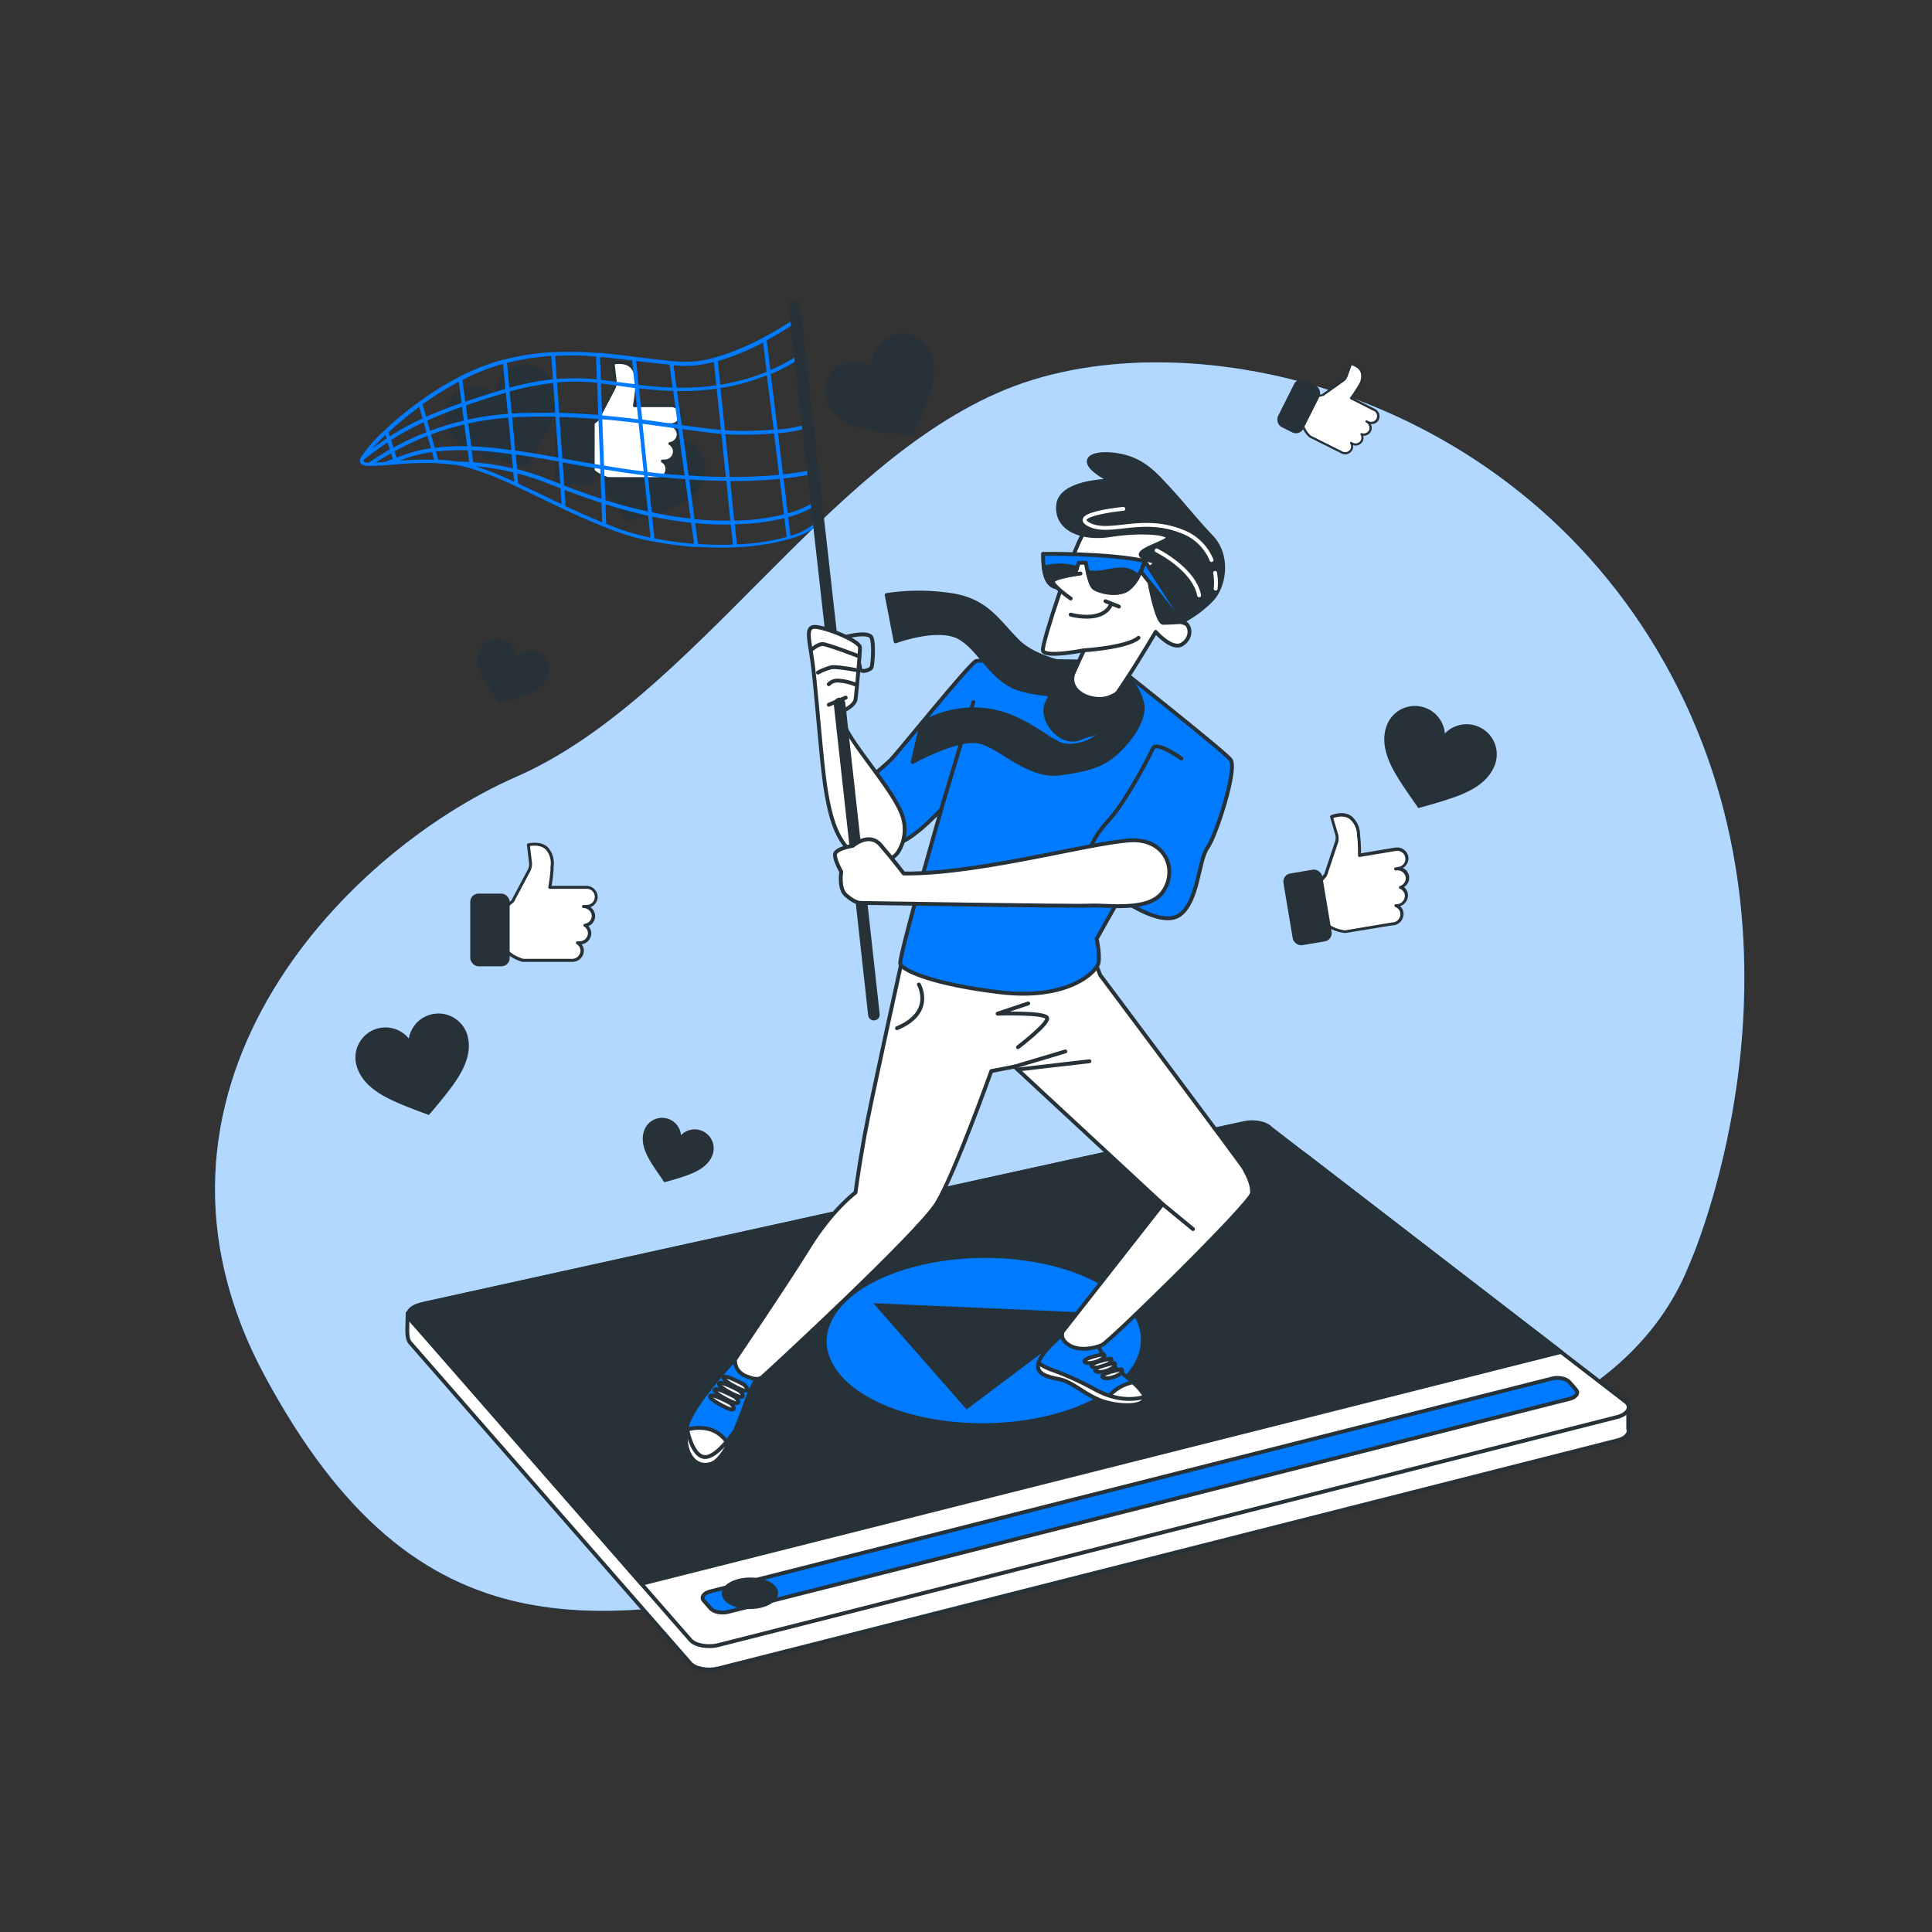 <svg xmlns="http://www.w3.org/2000/svg" viewBox="0 0 500 500"><rect x="0" y="0" width="500" height="500" fill="#333333" stroke="none"/><g id="freepik--background-simple--inject-183"><path d="M437.05,327.58s35.06-78-4.29-152.39S307.55,81.47,260.33,100.78,179.48,180.91,133.69,201,29.24,283.23,68.59,356.2s85.85,67.26,158.11,48.65S411.29,391.26,437.05,327.58Z" style="fill:#007BFF"></path><path d="M437.05,327.58s35.06-78-4.29-152.39S307.55,81.47,260.33,100.78,179.48,180.91,133.69,201,29.24,283.23,68.59,356.2s85.85,67.26,158.11,48.65S411.29,391.26,437.05,327.58Z" style="fill:#fff;opacity:0.7"></path></g><g id="freepik--video-app--inject-183"><path d="M421.39,369.79v-5.35L413.33,358l-84.46-59.9c-1.23-1.4-4.39-2-7.05-1.36l-211,43.1H105.5l-.1,4.4s-.08,2.32.71,3.22l72.55,83c1.25,1.43,4.48,2,7.21,1.34l232.57-59C420.67,372.31,421.82,371,421.39,369.79Z" style="fill:#fff;stroke:#263238;stroke-linecap:round;stroke-linejoin:round"></path><path d="M418.44,366.75l-232.57,59c-2.73.68-6,.08-7.21-1.35l-72.55-83c-1.25-1.42,0-3.11,2.71-3.78l213-46.93c2.66-.65,5.82-.05,7.05,1.35L421,363C422.24,364.41,421.09,366.09,418.44,366.75Z" style="fill:#fff;stroke:#263238;stroke-linecap:round;stroke-linejoin:round"></path><path d="M338.44,299.38l-8.11-5.71c-2-2.32-7.26-3.32-11.66-2.24L216.83,313.79,111,337.11c-6,1.24-6.16,3.42-3.41,5.95l27.65,31.63L166,409.88l238-60Z" style="fill:#263238;stroke:#263238;stroke-linecap:round;stroke-linejoin:round"></path><path d="M237.68,327.58c-20.43,5-29.42,17.77-20,28.48s33.59,15.27,54,10.2,29.22-17.81,19.85-28.46S258.05,322.57,237.68,327.58Zm12.47,37.18L226,337.26l57.43,2.52Z" style="fill:#007BFF"></path><path d="M406.28,362,188.42,417.16c-1.69.42-3.69,0-4.46-.84l-1.83-2.09c-.77-.88,0-1.94,1.66-2.36l217.9-55.11c1.64-.41,3.6,0,4.37.83l1.81,2.06C408.64,360.52,407.93,361.56,406.28,362Z" style="fill:#007BFF;stroke:#263238;stroke-linecap:round;stroke-linejoin:round"></path><path d="M200.25,410.8c-1.57-1.78-5.59-2.54-9-1.69s-4.88,3-3.31,4.77,5.59,2.54,9,1.69S201.81,412.58,200.25,410.8Z" style="fill:#263238;stroke:#263238;stroke-linecap:round;stroke-linejoin:round"></path></g><g id="freepik--Icons--inject-183"><path d="M151,234.61a4.7,4.7,0,0,1,.64,0,2.47,2.47,0,1,0,0-4.94h0v0h-9.36s.58-3.38.58-4.54.58-2.89-1-5.11-5.12-1.35-5.12-1.35l.55,4.58a3.66,3.66,0,0,1-.4,2.1l-4.2,7.89-1.93,1.64-.58,9.75c1.25,3,5.21,3.95,5.21,3.95H148a2.55,2.55,0,0,0,2.62-2.47,2.45,2.45,0,0,0-1.19-2.07,2.65,2.65,0,0,0,3.1-2.43,2.43,2.43,0,0,0-1.16-2,2.52,2.52,0,0,0,2.18-2.44A2.56,2.56,0,0,0,151,234.61Z" style="fill:#fff"></path><path d="M148,248.93H135.28c-.17,0-4.16-1-5.48-4.19a.47.47,0,0,1,0-.17l.58-9.74a.42.42,0,0,1,.14-.28l1.87-1.59,4.17-7.83a3.09,3.09,0,0,0,.35-1.86l-.54-4.59a.39.39,0,0,1,.29-.42c.16,0,3.85-.9,5.52,1.51a6.17,6.17,0,0,1,1.08,4.62c0,.26,0,.5,0,.71a37.88,37.88,0,0,1-.51,4.15h8.9l.13,0a2.94,2.94,0,0,1,2.9,2.86,2.88,2.88,0,0,1-1.9,2.66,2.8,2.8,0,0,1,1.25,2.31,2.85,2.85,0,0,1-1.76,2.61,2.74,2.74,0,0,1,.75,1.88,2.91,2.91,0,0,1-2.49,2.82,2.75,2.75,0,0,1,.57,1.68A2.94,2.94,0,0,1,148,248.93Zm-12.61-.78H148a2.17,2.17,0,0,0,2.23-2.09,2.06,2.06,0,0,0-1-1.74.39.39,0,0,1,.27-.71,2.12,2.12,0,0,0,.42,0,2.17,2.17,0,0,0,2.24-2.09,2.07,2.07,0,0,0-1-1.73.38.38,0,0,1-.18-.4.38.38,0,0,1,.32-.3,2.14,2.14,0,0,0,1.85-2.06A2.16,2.16,0,0,0,151,235h0a.39.39,0,0,1-.37-.39c0-.41.35-.41,1-.41a2.1,2.1,0,1,0,0-4.18h0a.3.3,0,0,1-.13,0h-9.23a.39.39,0,0,1-.29-.13.38.38,0,0,1-.09-.32,44.08,44.08,0,0,0,.58-4.47c0-.24,0-.5,0-.78a5.48,5.48,0,0,0-.94-4.11c-1.11-1.6-3.49-1.4-4.37-1.26l.5,4.22a4,4,0,0,1-.44,2.33l-4.2,7.89a.31.31,0,0,1-.09.11L131.11,235l-.56,9.49C131.68,247.07,135,248,135.42,248.15Z" style="fill:#263238"></path><rect x="121.7" y="231.26" width="10.2" height="18.82" rx="2.14" style="fill:#263238"></rect><path d="M353.63,109.06c-.07,0,.21.08.43.19a1.78,1.78,0,1,0,1.59-3.18h0l-6-3a32.68,32.68,0,0,0,1.84-2.73,5,5,0,0,0,1-3.61c-.28-1.92-2.86-2.52-2.86-2.52L348.5,97.3a2.5,2.5,0,0,1-.93,1.22l-5.25,3.72-1.77.44L337,108.76c-.16,2.33,2.08,4.23,2.08,4.23l8,4,.15.08a1.83,1.83,0,0,0,2.48-.74,1.76,1.76,0,0,0-.1-1.72l.3.19a1.85,1.85,0,0,0,2.49-.75,1.73,1.73,0,0,0-.09-1.69,1.81,1.81,0,0,0,2.19-.87A1.84,1.84,0,0,0,353.63,109.06Z" style="fill:#fff"></path><path d="M347.12,117.33l-.16-.09-8-4a.1.1,0,0,1-.05,0c-.1-.08-2.35-2-2.18-4.46a.28.28,0,0,1,0-.12l3.52-6.08a.24.24,0,0,1,.17-.13l1.72-.43,5.21-3.69a2.24,2.24,0,0,0,.83-1.09l1.13-3.12a.28.28,0,0,1,.33-.18c.11,0,2.76.66,3.06,2.75A4.54,4.54,0,0,1,352,100c-.1.16-.19.31-.26.44a28,28,0,0,1-1.67,2.51l5.73,2.87.08.06a2.1,2.1,0,0,1,.94,2.77,2.06,2.06,0,0,1-2.08,1.1,2,2,0,0,1,.06,1.9,2.05,2.05,0,0,1-2,1.1,2.05,2.05,0,0,1-.13,1.46,2.12,2.12,0,0,1-2.52,1,1.9,1.9,0,0,1-.17,1.26A2.11,2.11,0,0,1,347.12,117.33Zm-7.86-4.57,8,4h0l.13.08a1.57,1.57,0,0,0,2.11-.63,1.46,1.46,0,0,0-.08-1.44.28.28,0,0,1,.4-.37,1.83,1.83,0,0,0,.26.16,1.56,1.56,0,0,0,2.11-.62,1.49,1.49,0,0,0-.07-1.43.27.27,0,0,1,0-.32.28.28,0,0,1,.3-.09,1.54,1.54,0,0,0,1.85-.72,1.57,1.57,0,0,0-.76-2.07h0a.28.28,0,0,1-.11-.37c.13-.27.36-.15.81.07a1.5,1.5,0,1,0,1.35-2.68h0l-.07,0-5.94-3a.29.29,0,0,1-.15-.19.28.28,0,0,1,0-.23s1.45-2,1.81-2.69c.08-.16.18-.32.28-.49a3.91,3.91,0,0,0,.72-3c-.2-1.39-1.79-2-2.4-2.22l-1.05,2.88a2.78,2.78,0,0,1-1,1.36l-5.25,3.72-.09,0-1.66.41-3.43,5.92C337.21,110.86,339,112.55,339.26,112.76Z" style="fill:#263238"></path><rect x="332.45" y="98.39" width="7.34" height="13.55" rx="2.14" transform="translate(82.83 -139.54) rotate(26.64)" style="fill:#263238"></rect><path d="M361.22,224.85c-.11,0,.31-.08.64-.14a2.47,2.47,0,1,0-.82-4.87h0v0l-9.24,1.55a45.63,45.63,0,0,0-.17-4.57c-.2-1.14.09-3-1.8-4.88s-5.27-.49-5.27-.49l1.3,4.43a3.6,3.6,0,0,1,0,2.13L343,226.47l-1.63,1.94,1,9.71c1.73,2.74,5.79,3,5.79,3l12.25-2.06.24,0a2.55,2.55,0,0,0,2.17-2.88,2.44,2.44,0,0,0-1.52-1.84,2.63,2.63,0,0,0,.49,0,2.54,2.54,0,0,0,2.18-2.87,2.43,2.43,0,0,0-1.49-1.83,2.52,2.52,0,0,0,1.75-2.76A2.56,2.56,0,0,0,361.22,224.85Z" style="fill:#fff"></path><path d="M360.7,239.46l-.25,0-12.23,2h-.09c-.18,0-4.28-.34-6.1-3.22a.3.3,0,0,1,0-.16l-1-9.71a.37.37,0,0,1,.08-.29l1.59-1.88,2.82-8.41a3.16,3.16,0,0,0,0-1.9l-1.29-4.43a.4.4,0,0,1,.22-.47c.15-.06,3.64-1.52,5.69.58a6.23,6.23,0,0,1,1.83,4.38,6.67,6.67,0,0,0,.08.71,38.12,38.12,0,0,1,.18,4.17l8.78-1.47h.13a2.93,2.93,0,0,1,3.33,2.34,2.85,2.85,0,0,1-1.43,2.93,2.79,2.79,0,0,1,.31,4.94,2.76,2.76,0,0,1,1,1.74,2.92,2.92,0,0,1-2,3.19,2.73,2.73,0,0,1,.84,1.56A2.94,2.94,0,0,1,360.7,239.46Zm-12.56,1.31,12.2-2.05h0l.2,0a2.17,2.17,0,0,0,1.86-2.43,2,2,0,0,0-1.28-1.55.39.39,0,0,1-.23-.44.38.38,0,0,1,.38-.31,2.86,2.86,0,0,0,.42,0,2.16,2.16,0,0,0,1.86-2.43,2.05,2.05,0,0,0-1.25-1.54.38.38,0,0,1,0-.72,2.14,2.14,0,0,0,1.49-2.33,2.18,2.18,0,0,0-2.55-1.69h0a.4.4,0,0,1-.43-.32c-.07-.41.28-.47,1-.59a2.09,2.09,0,1,0-.69-4.11H361l-9.1,1.53a.38.38,0,0,1-.32-.09.39.39,0,0,1-.13-.29s0-3.41-.17-4.51a6,6,0,0,1-.09-.77,5.48,5.48,0,0,0-1.61-3.9c-1.36-1.4-3.67-.81-4.52-.52l1.2,4.08a4,4,0,0,1,0,2.36l-2.84,8.48a.54.54,0,0,1-.07.13l-1.53,1.81,1,9.45C344.28,240.32,347.71,240.73,348.14,240.77Z" style="fill:#263238"></path><rect x="333.3" y="225.41" width="10.2" height="18.82" rx="2.14" transform="translate(-34.16 59.16) rotate(-9.51)" style="fill:#263238"></rect><path d="M229.58,87.41a7.76,7.76,0,0,0-3.77,7.52,7.79,7.79,0,0,0-11.17,10.34c2.58,4.37,7.8,5.74,12.45,6.39,2.07.29,4.14.5,6.22.67l2.87.27s1.13-2.45,1.24-2.69c.85-1.91,1.67-3.83,2.41-5.77,1.68-4.39,3-9.62.42-14A7.79,7.79,0,0,0,229.58,87.41Z" style="fill:#263238"></path><path d="M382.12,187.87a7.78,7.78,0,0,0-8.19,1.95,7.78,7.78,0,0,0-15.1-1.9c-1.68,4.78.62,9.66,3.11,13.64,1.11,1.77,2.28,3.49,3.48,5.2.16.22,1.64,2.37,1.64,2.37s2.6-.71,2.86-.79c2-.57,4-1.18,6-1.86,4.44-1.54,9.3-3.89,11-8.67A7.79,7.79,0,0,0,382.12,187.87Z" style="fill:#263238"></path><path d="M111.48,262.56a7.78,7.78,0,0,0-5.68,6.21,7.78,7.78,0,0,0-13.55,6.92c1.3,4.9,6,7.64,10.25,9.53,1.91.84,3.85,1.61,5.8,2.34l2.69,1s1.75-2.05,1.92-2.26c1.34-1.6,2.65-3.23,3.89-4.9,2.8-3.77,5.5-8.44,4.2-13.34A7.79,7.79,0,0,0,111.48,262.56Z" style="fill:#263238"></path><path d="M138.75,168.56a4.89,4.89,0,0,0-5.17,1.23,4.91,4.91,0,0,0-9.53-1.2c-1.07,3,.39,6.09,2,8.61.7,1.11,1.44,2.2,2.2,3.28l1,1.49,1.81-.49c1.26-.36,2.52-.75,3.77-1.18,2.8-1,5.86-2.45,6.93-5.47A4.92,4.92,0,0,0,138.75,168.56Z" style="fill:#263238"></path><path d="M181.42,292.56a4.91,4.91,0,0,0-5.18,1.23,4.91,4.91,0,0,0-9.53-1.2c-1.06,3,.39,6.09,2,8.61.69,1.11,1.44,2.2,2.2,3.28l1,1.49,1.8-.49c1.27-.36,2.53-.74,3.77-1.18,2.8-1,5.87-2.45,6.94-5.47A4.92,4.92,0,0,0,181.42,292.56Z" style="fill:#263238"></path></g><g id="freepik--Character--inject-183"><path d="M190.21,351.83s-11.32,11.78-12.47,17.56,1.61,10.86,6.24,9.47,8.78-15.71,9.93-18.25,2.54-5.32,2.54-5.32S193,350.67,190.21,351.83Z" style="fill:#007BFF;stroke:#263238;stroke-linecap:round;stroke-linejoin:round"></path><path d="M177.64,370c-.85,5.51,1.88,10.19,6.34,8.85,1.6-.48,3.15-2.52,4.53-5.08C185.51,368.87,180.65,369.19,177.64,370Z" style="fill:#fff;stroke:#263238;stroke-linecap:round;stroke-linejoin:round"></path><path d="M190.11,370.48c-2.52,3.46-5.77,7.18-8.21,6.53s-3.73-5.23-4.17-7.59c-1.14,5.76,1.63,10.82,6.25,9.44C186.23,378.19,188.37,374.44,190.11,370.48Z" style="fill:#fff;stroke:#263238;stroke-linecap:round;stroke-linejoin:round"></path><path d="M192.52,358.3s-5.08-2.78-5.31-1.85,4.85,3.46,5.55,3.46S193.91,359.68,192.52,358.3Z" style="fill:#fff;stroke:#263238;stroke-linecap:round;stroke-linejoin:round"></path><path d="M191.37,359.91s-5.08-2.77-5.31-1.84,4.85,3.46,5.54,3.46S192.76,361.3,191.37,359.91Z" style="fill:#fff;stroke:#263238;stroke-linecap:round;stroke-linejoin:round"></path><path d="M190.21,361.53s-5.08-2.77-5.31-1.85,4.85,3.47,5.55,3.47S191.6,362.92,190.21,361.53Z" style="fill:#fff;stroke:#263238;stroke-linecap:round;stroke-linejoin:round"></path><path d="M189.06,363.15s-5.08-2.77-5.32-1.85,4.86,3.47,5.55,3.47S190.45,364.54,189.06,363.15Z" style="fill:#fff;stroke:#263238;stroke-linecap:round;stroke-linejoin:round"></path><path d="M276.4,344.2s-6,4.62-7.39,7.86,1.38,4.16,5.08,4.85,7.16,4.62,12.24,6,11.56.92,9.48-2.31-8.78-7.4-9.94-9.25A29.06,29.06,0,0,1,284,347.9Z" style="fill:#007BFF;stroke:#263238;stroke-linecap:round;stroke-linejoin:round"></path><path d="M295.81,360.61a15.69,15.69,0,0,0-2.63-2.87,11.14,11.14,0,0,0-7.27,5.05l.42.13C291.42,364.3,297.89,363.84,295.81,360.61Z" style="fill:#fff;stroke:#263238;stroke-linecap:round;stroke-linejoin:round"></path><path d="M285.64,350.44s-6,1.16-4.85,2.08S286.8,351.6,285.64,350.44Z" style="fill:#fff;stroke:#263238;stroke-linecap:round;stroke-linejoin:round"></path><path d="M287.49,351.6s-6,1.15-4.85,2.08S288.65,352.75,287.49,351.6Z" style="fill:#fff;stroke:#263238;stroke-linecap:round;stroke-linejoin:round"></path><path d="M288.41,352.75s-6,1.16-4.85,2.08S289.57,353.91,288.41,352.75Z" style="fill:#fff;stroke:#263238;stroke-linecap:round;stroke-linejoin:round"></path><path d="M290.26,354.37s-6,1.15-4.85,2.08S291.42,355.52,290.26,354.37Z" style="fill:#fff;stroke:#263238;stroke-linecap:round;stroke-linejoin:round"></path><path d="M296.17,361.53c-4.5,1.19-8.65.24-12.61-1.85a79.16,79.16,0,0,0-11.09-5.08,15.85,15.85,0,0,1-3.71-1.83c-.69,2.66,1.92,3.5,5.33,4.14,3.7.69,7.16,4.62,12.24,6C290.89,364.16,296.53,363.91,296.17,361.53Z" style="fill:#fff;stroke:#263238;stroke-linecap:round;stroke-linejoin:round"></path><path d="M233.65,247.55s-8.31,37.5-9.93,46.51-2.31,14.56-2.31,14.56-6,4.39-12,14.09-19.18,29.12-19.18,29.12-.46,3.46,3.7,4.62c0,0,2.08.92,3.24,0s40.66-37.43,45.28-45.06,14.1-34.2,14.1-34.2l6-1.15,38.35,35.58-25.88,33s-.92,1.85,1.62,3.47,6.47.92,8.55,0,38.59-36.74,38.82-39.28-1.62-5.55-2.08-6.47-37.2-50-37.2-50l-2.08-5.31s-24.26,2.77-35.12.69S234.58,244.09,233.65,247.55Z" style="fill:#fff;stroke:#263238;stroke-linecap:round;stroke-linejoin:round"></path><line x1="262.54" y1="276.04" x2="275.71" y2="272.11" style="fill:none;stroke:#263238;stroke-linecap:round;stroke-linejoin:round"></line><line x1="263.92" y1="276.73" x2="281.94" y2="274.65" style="fill:none;stroke:#263238;stroke-linecap:round;stroke-linejoin:round"></line><line x1="300.89" y1="311.62" x2="308.75" y2="318.09" style="fill:none;stroke:#263238;stroke-linecap:round;stroke-linejoin:round"></line><path d="M266.1,259.69l-7.92,2.64s12.45-.38,12.83,1.13-7.55,7.55-7.55,7.55" style="fill:none;stroke:#263238;stroke-linecap:round;stroke-linejoin:round"></path><path d="M237.8,254.78S242,262,232.14,266.1" style="fill:none;stroke:#263238;stroke-linecap:round;stroke-linejoin:round"></path><path d="M287.63,171.36s-33.41-.75-35-.29-20.1,23.57-22.18,25.65-7.63,6-8.09,9,3.7,12.94,8.32,12.94,12.94-9.24,12.94-9.24-11.09,38.35-10.63,40,8.32,5.31,25.88,7.39,25-5.31,25.42-7.62-.47-6.24-.47-6.24l6-10.63s10.63,7.93,15.48,4.46,4.85-14.1,7.16-17.33,7.86-20.56,6-22.87S287.63,171.36,287.63,171.36Z" style="fill:#007BFF;stroke:#263238;stroke-linecap:round;stroke-linejoin:round"></path><path d="M305.74,196.32s-6.47-4.69-7.39-2.61S291.42,207.35,287,212.2s-6.7,9.47-3.93,13.17a46.72,46.72,0,0,0,6.7,6.93" style="fill:none;stroke:#263238;stroke-linecap:round;stroke-linejoin:round"></path><line x1="243.59" y1="209.43" x2="251.91" y2="181.7" style="fill:none;stroke:#263238;stroke-linecap:round;stroke-linejoin:round"></line><path d="M281,172.69s-12.25-1.39-17.56-6.7-8.09-10.63-17.33-12a55.65,55.65,0,0,0-16.64,0l2.31,12s11.1-4.16,16.64-.93,8.32,11.32,15.94,13.4,17.33,1.62,17.33,1.62Z" style="fill:#263238;stroke:#263238;stroke-linecap:round;stroke-linejoin:round"></path><path d="M291.19,174.77a13.8,13.8,0,0,1,4.39,7.16c.92,4.39-3.24,9.7-6.47,12.71s-6.47,4.39-14.79,5.54-15.71-7.39-21.26-8.31-16.87,5.31-16.87,5.31l2.32-9.94a26.55,26.55,0,0,1,16.63-3.46c9.71,1.15,16.18,8.09,19.87,9s10.4-1.16,11.79-6.47-.47-10.17,1.85-11.78S291.19,174.77,291.19,174.77Z" style="fill:#263238;stroke:#263238;stroke-linecap:round;stroke-linejoin:round"></path><path d="M290,131.79s-6.7,1.85-9.47,6-10.86,28.42-10.63,30.5,10.63,0,10.63,0-7.16,15-7.16,17.56,3.23,3.93,7.39,3,18.33-25.32,18.33-25.32,4.2,4.88,6.85,3.21c3-1.92,2.08-5.78-.23-5.78s6.47-9.47,3.47-15.71S292.8,129.71,290,131.79Z" style="fill:#fff;stroke:#263238;stroke-linecap:round;stroke-linejoin:round"></path><path d="M287.49,124.4s-12.94,0-13.63,6.24,6,9,13.4,7.85,14.09-.69,15,.46-9,3.47-6.7,5.09a7.5,7.5,0,0,0,4.62,1.38s-3.24.93-3,3.24,2.25,12.52,3.86,12.52,4.69-.21,4.69-.21a29.59,29.59,0,0,0,7.86-5.77c3.47-3.7,4.39-11.56,0-16.18s-7.86-9.08-11.32-12.77-6.7-7.63-13.63-8.55S278,119.54,287.49,124.4Z" style="fill:#263238;stroke:#263238;stroke-linecap:round;stroke-linejoin:round"></path><path d="M314.47,148.25a14.81,14.81,0,0,1,.14,4.1" style="fill:none;stroke:#fff;stroke-linecap:round;stroke-linejoin:round"></path><path d="M290.72,131.69s-14.18,1.38-8.82,4.09,13.56-2.36,23.89,1.72a13.31,13.31,0,0,1,7.76,7.44" style="fill:none;stroke:#fff;stroke-linecap:round;stroke-linejoin:round"></path><path d="M299.33,142.45s9.69,4.74,11,11.62" style="fill:none;stroke:#fff;stroke-linecap:round;stroke-linejoin:round"></path><path d="M280.56,168.3s11.09-.7,14.09-3.24" style="fill:none;stroke:#263238;stroke-linecap:round;stroke-linejoin:round"></path><path d="M269.93,143.34s16.87-.23,26.34,1.85c0,0-1.66,5.47-4.43,7.32s-7.58.54-8.74-.39-2.08-6.47-2.08-6.47h-1.85l-.92,2.78s-.7,3.69-3.24,3.69S269.93,151.66,269.93,143.34Z" style="fill:#007BFF;stroke:#263238;stroke-linecap:round;stroke-linejoin:round"></path><path d="M278.73,147a15.07,15.07,0,0,0-8.59-.06c.66,4.86,2.76,5.19,4.87,5.19,2.54,0,3.24-3.69,3.24-3.69Z" style="fill:#263238;stroke:#263238;stroke-linecap:round;stroke-linejoin:round"></path><path d="M294.59,149.14c-4.17-3.85-8.36-.09-13.09-1.13.38,1.63.95,3.6,1.6,4.11,1.16.93,6,2.24,8.74.39A9.74,9.74,0,0,0,294.59,149.14Z" style="fill:#263238;stroke:#263238;stroke-linecap:round;stroke-linejoin:round"></path><polygon points="296.27 145.19 306.76 161.37 305.74 160.97 295.3 147.98 296.27 145.19" style="fill:#007BFF;stroke:#263238;stroke-linecap:round;stroke-linejoin:round"></polygon><path d="M277.09,159.06s8.09,2.31,10.4-2.55" style="fill:none;stroke:#263238;stroke-linecap:round;stroke-linejoin:round"></path><line x1="286.1" y1="155.59" x2="289.57" y2="156.98" style="fill:none;stroke:#263238;stroke-linecap:round;stroke-linejoin:round"></line><path d="M279.63,148.43s-7.16.92-7.16,2.08,4.62,4.39,4.62,4.39" style="fill:#fff;stroke:#263238;stroke-linecap:round;stroke-linejoin:round"></path><path d="M278.71,172.23a3,3,0,0,0-2.54,1.15c-1.39,1.39-4.57,6.86-5.39,9-1.48,3.93,3.72,11,9.08,8.53,2.66-1.2,3.32-.15,6.33-3.85s3.61-6.55,3.61-7.7,2.08-1.16-2.31.92S274.32,178.93,278.71,172.23Z" style="fill:#263238;stroke:#263238;stroke-linecap:round;stroke-linejoin:round"></path><path d="M133,94.94a7.79,7.79,0,0,0-4.76,7,7.78,7.78,0,0,0-12.45,8.74c2,4.67,7,6.74,11.47,8,2,.56,4,1,6.07,1.51.26,0,2.81.65,2.81.65s1.44-2.27,1.59-2.5c1.1-1.77,2.17-3.57,3.17-5.4,2.25-4.12,4.26-9.13,2.3-13.8A7.8,7.8,0,0,0,133,94.94Z" style="fill:#263238"></path><path d="M177.53,114a7.78,7.78,0,0,0-8.22,1.83,7.78,7.78,0,0,0-15.06-2.1c-1.75,4.75.48,9.66,2.92,13.68,1.08,1.78,2.23,3.52,3.41,5.24l1.61,2.4s2.61-.68,2.87-.75c2-.55,4-1.13,6-1.78,4.46-1.48,9.35-3.77,11.1-8.52A7.78,7.78,0,0,0,177.53,114Z" style="fill:#263238"></path><path d="M173,110a3.54,3.54,0,0,1,.64,0,2.47,2.47,0,1,0,0-4.94h0v0h-9.36s.58-3.38.58-4.54.58-2.89-1-5.11S158.72,94,158.72,94l.55,4.58a3.63,3.63,0,0,1-.4,2.1l-4.2,7.89-1.93,1.64-.58,9.75c1.25,3,5.21,4,5.21,4H170a2.56,2.56,0,0,0,2.62-2.48,2.46,2.46,0,0,0-1.19-2.07,2.52,2.52,0,0,0,.48,0,2.55,2.55,0,0,0,2.62-2.47,2.45,2.45,0,0,0-1.16-2.06,2.51,2.51,0,0,0,2.18-2.43A2.55,2.55,0,0,0,173,110Z" style="fill:#fff"></path><path d="M170,124.26H157.28c-.17,0-4.16-1-5.48-4.18a.55.55,0,0,1,0-.17l.58-9.75a.4.4,0,0,1,.14-.27l1.87-1.6,4.17-7.82a3.12,3.12,0,0,0,.35-1.87L158.34,94a.39.39,0,0,1,.29-.42c.16,0,3.85-.9,5.52,1.51a6.17,6.17,0,0,1,1.08,4.62c0,.26,0,.5,0,.71a37.3,37.3,0,0,1-.51,4.15h8.9a.28.28,0,0,1,.13,0,2.93,2.93,0,0,1,2.9,2.85,2.87,2.87,0,0,1-1.9,2.66,2.8,2.8,0,0,1,1.25,2.32,2.84,2.84,0,0,1-1.76,2.6,2.75,2.75,0,0,1,.75,1.89,2.9,2.9,0,0,1-2.49,2.81,2.75,2.75,0,0,1,.57,1.68A2.94,2.94,0,0,1,170,124.26Zm-12.61-.78H170a2.17,2.17,0,0,0,2.23-2.09,2.06,2.06,0,0,0-1-1.74.39.39,0,0,1-.16-.46.39.39,0,0,1,.43-.25,2.12,2.12,0,0,0,.42,0,2.16,2.16,0,0,0,2.24-2.08,2.06,2.06,0,0,0-1-1.73.4.4,0,0,1-.18-.41.41.41,0,0,1,.32-.3,2.13,2.13,0,0,0,1.85-2,2.17,2.17,0,0,0-2.23-2.09h0a.39.39,0,0,1-.37-.39c0-.41.35-.41,1-.41a2.09,2.09,0,1,0,0-4.17h0l-.13,0h-9.23a.37.37,0,0,1-.29-.14.36.36,0,0,1-.09-.31,44.37,44.37,0,0,0,.58-4.48c0-.24,0-.5,0-.78a5.49,5.49,0,0,0-.94-4.11c-1.11-1.6-3.49-1.4-4.37-1.26l.5,4.23a4,4,0,0,1-.44,2.32L155,108.7a.34.34,0,0,1-.09.12l-1.81,1.53-.56,9.49C153.68,122.4,157,123.37,157.42,123.48Z" style="fill:#263238"></path><rect x="143.7" y="106.59" width="10.2" height="18.82" rx="2.14" style="fill:#263238"></rect><path d="M212.44,135.1l-.52-5h0a.13.13,0,0,0,0-.06l-.78-7.54.08,0a.13.13,0,0,0,.08,0,.5.5,0,0,0-.26-1h0L207,82.5a.51.51,0,0,0-.79-.36,86.41,86.41,0,0,1-8,4.85h0l-.44.24-.48.26h0a64.17,64.17,0,0,1-11.74,4.88h0l-.61.17a27.25,27.25,0,0,1-8.28,1.09c-.88,0-1.8-.11-2.72-.19l-.76-.07c-2.43-.22-5-.55-7.61-.88l-1.1-.14h0l-.95-.11c-2.68-.35-5.45-.68-8.31-.91h0l-.5,0h0l-.5,0h0a85,85,0,0,0-10.64-.18h-.67l-.33,0h0a63.66,63.66,0,0,0-11.51,1.78h0l-.34.09-.14,0-.37.1-.12,0h0l-.78.21a55.42,55.42,0,0,0-9.82,3.89h0l-.26.13-.18.09-.17.09-.31.16h0A81.77,81.77,0,0,0,109,103.6h0l-.4.29-.43.31h0a86.92,86.92,0,0,0-8,6.56h0l-.33.31,0,0-.12.12-.29.27h0a36,36,0,0,0-5.88,6.7h0v0a3.58,3.58,0,0,0-.4.89,1.5,1.5,0,0,0,0,.2,1.19,1.19,0,0,0,0,.26v0h0a1,1,0,0,0,.31.55,2.53,2.53,0,0,0,1.51.51c.22,0,.48,0,.75,0h.07c.58,0,1.27,0,2.08-.06h0l.46,0,2.38-.18,1.92-.16a95.32,95.32,0,0,1,10-.33h0l1.05.09h0l4.32.38a34.67,34.67,0,0,1,3.74.88l.72.21a85.88,85.88,0,0,1,10.72,4.3h0l.75.35q2.88,1.35,5.94,2.84t6.07,2.9l.21.1.24.11h0c3.08,1.45,6.23,2.86,9.51,4.16h0l.18.07.33.14.2.08.26.1h0c.94.37,1.89.74,2.85,1.08a65.28,65.28,0,0,0,8.72,2.42h0l.17,0,.35.08.34.06.14,0h0a88.12,88.12,0,0,0,10.33,1.35h.13l.38,0h.23l.26,0h0c1.89.11,3.77.18,5.62.18,1.15,0,2.28,0,3.39-.08h0l.31,0h.19a60.87,60.87,0,0,0,13.43-2h0l.35-.1.13,0,.23-.07.26-.08h0c3.35-1,6-2.41,7.63-4.13A.49.49,0,0,0,212.44,135.1Zm-43.07,4.23-.59-5.64a94.38,94.38,0,0,0,10.1,1.6l.75,5.43A84.67,84.67,0,0,1,169.37,139.33Zm-23-8.32-.29-4.22c3.45,1.29,6.59,2.4,9.59,3.37l.18,5C152.6,133.86,149.45,132.45,146.38,131ZM115.53,119.1c-.72-.06-1.43-.08-2.14-.11h0l-.59-2.11a52.88,52.88,0,0,1,8.24-.35l.39,3-.44,0h-.08c-.91,0-1.8-.08-2.69-.08h0C117.3,119.28,116.41,119.17,115.53,119.1Zm-18.22.6c1.23-.82,2.54-1.62,3.9-2.39l.46,1.49-.22.08-.07,0-1.58.62h0C98.92,119.6,98.07,119.66,97.31,119.7Zm22.15-15.43c-3.42,1.19-6.43,2.38-9.18,3.6l-.91-3.24a80,80,0,0,1,9.38-5.84Zm1.1.66c2.4-.82,5-1.69,7.87-2.56.85-.27,1.68-.51,2.49-.73l.51,5.47a71,71,0,0,0-10.4,1.51l-.47-3.68Zm43.67-5.52L160.88,99c-1.83-.26-3.58-.51-5.38-.71l-.22-5.9c2.86.23,5.63.56,8.31.91h0Zm42.82-6.66h0l1.77,17.09h0a.51.51,0,0,0-.2,0,31.26,31.26,0,0,1-7.4,1.29L199.47,96.8A43.19,43.19,0,0,0,207.05,92.75Zm-4.18,40.36A56.62,56.62,0,0,1,190,134.73L189,124.5h.3c4.52,0,8.71-.18,12.48-.56l1.12,9.16Zm-57.28-13.45,1.68.3c2.64.47,5.34,1,8.08,1.41l.29,7.72c-3-1-6.16-2.09-9.63-3.41Zm-25.54-10.81a73.68,73.68,0,0,0-8.76,2.65l-.74-2.65c2.7-1.22,5.68-2.39,9-3.58Zm.13,1,.73,5.66a54.63,54.63,0,0,0-8.39.38l-1-3.42A67.83,67.83,0,0,1,120.18,109.85Zm1-.23a70.83,70.83,0,0,1,10.37-1.52l.78,8.4a102.9,102.9,0,0,0-10.38-1Zm56,13.44c-1.65-.12-3.47-.27-5.68-.48-1.32-.13-2.62-.27-3.93-.43l-1.29-12.48c3.15.41,6.08.84,8.92,1.24l.31,0ZM155.54,99.25c1.72.19,3.42.44,5.2.69l3.6.5.83,8.07c-3.29-.4-6.35-.72-9.33-1Zm-.22,21.1q-4-.67-7.87-1.37l-1.93-.34-.74-10.72c3.28.08,6.6.26,10.1.55ZM132.44,107l-.54-5.68a71.24,71.24,0,0,1,11.27-2.21l.53,7.74c-3.07-.06-6.2,0-9.31.06C133.74,107,133.08,107,132.44,107Zm.09,1c.63,0,1.26-.07,1.9-.09,3.12-.1,6.25-.12,9.34-.06l.73,10.57c-3.49-.62-7.43-1.3-11.17-1.82Zm23.35.51c3,.25,6.08.57,9.4,1L166.57,122c-3.13-.38-6.42-.87-10.25-1.5Zm15.54,15c2.31.22,4.2.38,5.92.49l1.4,10.19a89.06,89.06,0,0,1-10.06-1.62l-1-9.46C168.93,123.33,170.17,123.46,171.42,123.58Zm5.15-12.47c3.68.52,7,1,10.12,1.23l1.16,11.15c-3.09,0-6.32-.15-9.63-.37Zm25.06,11.83c-3.85.38-8.13.57-12.77.56l-1.15-11.08c1.42.11,2.77.16,4,.16,3.12,0,6-.11,8.61-.32Zm-.29-10.77a32.15,32.15,0,0,0,7.58-1.34h0l1.13,10.85H210a66.54,66.54,0,0,1-7.35,1.15Zm-1.12-.91c-2.56.21-5.42.32-8.49.32-1.28,0-2.67-.06-4.13-.17l-1.14-10.91a55.32,55.32,0,0,0,12-3.31Zm-13.64.07c-3.09-.27-6.44-.72-10.15-1.25l-1.22-8.81,1.47,0a60.43,60.43,0,0,0,8.79-.63Zm-11.19-1.41h0c-2.91-.41-5.92-.85-9.17-1.28l-.84-8.07c2.33.28,5.34.58,8.84.68Zm-20.55-2.46c-3.51-.29-6.83-.47-10.13-.55l-.55-7.86a52.4,52.4,0,0,1,10.38.1ZM143.1,98.15a71.24,71.24,0,0,0-11.29,2.21l-.6-6.44a62.3,62.3,0,0,1,11.47-1.79Zm-33.74,10.14a66.88,66.88,0,0,0-8.45,4.63l-.26-.85a.43.43,0,0,1,0,0l-.07-.22a95.52,95.52,0,0,1,7.94-6.55Zm-8.14,5.61a67.75,67.75,0,0,1,8.41-4.63l.73,2.59a72.82,72.82,0,0,0-8.55,4l-.59-1.92Zm1.4,4.54-.51-1.64a73.27,73.27,0,0,1,8.52-4l.9,3.19a37.16,37.16,0,0,0-7.69,2Zm19.83,1.18-.39-3.07c3,.12,6.45.44,10.35,1l.34,3.68A66,66,0,0,0,122.45,119.62Zm11-2c3.75.53,7.69,1.2,11.15,1.81l.4,5.81-3.15-1.23a65.39,65.39,0,0,0-8-2.58Zm23.22,11.75-.29-7.88c3.84.63,7.15,1.12,10.31,1.51l1,9.37C164.12,131.63,160.51,130.65,156.65,129.42Zm21.71-5.28c3.29.21,6.52.33,9.6.35L189,134.74a84.14,84.14,0,0,1-9.26-.38Zm12.32,16.75-.54-5.16A58.09,58.09,0,0,0,203,134.1l.59,4.87a57.82,57.82,0,0,1-12.9,1.92Zm12.08-17a68.76,68.76,0,0,0,7.39-1.16h0l.73,7.12h0l-.22.14a24.69,24.69,0,0,1-6.81,2.9Zm4.17-32.21h0l-.13.05-.1.09a40.44,40.44,0,0,1-7.35,4l-.94-7.69h0c3.61-2,6.43-3.79,7.68-4.64Zm-9.47-3,.93,7.59a55.29,55.29,0,0,1-12,3.34l-.64-6.11h0a63.1,63.1,0,0,0,11.74-4.82Zm-12.72,5.08h0l.62,6a60.33,60.33,0,0,1-8.68.62l-1.61,0-.79-5.8h0c.8.06,1.6.13,2.38.16A27.86,27.86,0,0,0,184.74,93.66Zm-11.5.72h0l.81,5.86c-3.49-.1-6.49-.41-8.8-.7l-.63-6.17.86.11C168.17,93.83,170.75,94.15,173.24,94.38Zm-19-2.12.21,5.87a54.11,54.11,0,0,0-10.4-.08l-.42-6A82.67,82.67,0,0,1,154.29,92.26Zm-24.67,2.06.6-.16.61,6.46c-.88.24-1.77.5-2.7.79-2.75.86-5.34,1.7-7.7,2.52l-.73-5.64A54.63,54.63,0,0,1,129.62,94.32ZM99.75,112.57h0l.29.92c-1.31.86-2.57,1.77-3.77,2.65h0C97.18,115.11,98.35,113.9,99.75,112.57Zm-5.66,6.75a1.25,1.25,0,0,1,.13-.41l1-.77c1.6-1.2,3.3-2.46,5.09-3.65l.56,1.84c-1.71,1-3.34,2-4.84,3-.2.14-.4.27-.58.41a2.47,2.47,0,0,1-1.36-.3A.12.12,0,0,1,94.09,119.32Zm16.58-.39c-2.66,0-5.14.14-7.33.31h0l.83-.31A36.55,36.55,0,0,1,111.8,117l.55,2h0Zm12.39,1.75h.06a63.63,63.63,0,0,1,9.73,1.58l.23,2.41h0A85,85,0,0,0,123.06,120.68Zm11.07,4.48-.24-2.62a64.34,64.34,0,0,1,7.58,2.45l3.51,1.37.07,0,.29,4.13h0c-1.7-.8-3.37-1.61-5-2.41C138.19,127.08,136.13,126.09,134.13,125.16Zm22.75,10.42-.19-5.09c3.88,1.21,7.5,2.2,11.06,3l.59,5.65a64.55,64.55,0,0,1-8.28-2.32C159,136.41,157.93,136,156.88,135.58Zm23.78,5.21h0l-.75-5.41c2.72.25,5.39.37,8.1.37h1.12l.55,5.19A85.37,85.37,0,0,1,180.66,140.79Zm23.9-2.12h0l-.58-4.83a27.41,27.41,0,0,0,7-2.92l.42,4.06A17,17,0,0,1,204.56,138.67Z" style="fill:#007BFF"></path><line x1="205.6" y1="79.36" x2="217.06" y2="181.49" style="fill:none;stroke:#263238;stroke-linecap:round;stroke-linejoin:round;stroke-width:3px"></line><path d="M218.87,164.83s6-1.62,6.7.23.23,6.93,0,7.63-3,1.62-3,.23S221,168.3,221,168.3Z" style="fill:none;stroke:#263238;stroke-linecap:round;stroke-linejoin:round"></path><path d="M232.27,220.75a10.85,10.85,0,0,0,1.15-9.94c-2.08-5.77-10.86-15.71-14.09-21.49s-1.16-5.31-1.16-5.31,3-1.39,3.24-3,1.15-11.79,1.15-13.41-7.85-4.85-11.09-5.31-2.08,2.54-1.15,9.47,2.31,26.34,3.46,33.05,2.78,13.86,8.78,17.32S232.27,220.75,232.27,220.75Z" style="fill:#fff;stroke:#263238;stroke-linecap:round;stroke-linejoin:round"></path><path d="M210.09,168.07s1.61-1.39,2.77-1.39,9,3,9,3" style="fill:none;stroke:#263238;stroke-linecap:round;stroke-linejoin:round"></path><path d="M211.7,174.07a14.38,14.38,0,0,1,3.47-1.38c1.39-.23,6.24.69,6.24.69" style="fill:none;stroke:#263238;stroke-linecap:round;stroke-linejoin:round"></path><path d="M214.48,177.08a3.13,3.13,0,0,1,2.54-.93,13.58,13.58,0,0,1,4.16.93" style="fill:none;stroke:#263238;stroke-linecap:round;stroke-linejoin:round"></path><line x1="218.87" y1="180.54" x2="214.48" y2="182.39" style="fill:none;stroke:#263238;stroke-linecap:round;stroke-linejoin:round"></line><line x1="217.27" y1="182.07" x2="226.17" y2="262.59" style="fill:none;stroke:#263238;stroke-linecap:round;stroke-linejoin:round;stroke-width:3px"></line><path d="M233.88,226.06s-3-3.93-6-7.39-7.17.23-7.17.23-4.62.69-4.62,2.31,1.62,4.39,1.62,4.39-.69,4.39,1.16,6,3,2.08,4.15,2.08,54.77.92,59.16.69,15,1.62,18.71-3.47,1.39-12.7-6.47-13.4S254.68,226.29,233.88,226.06Z" style="fill:#fff;stroke:#263238;stroke-linecap:round;stroke-linejoin:round"></path></g></svg>